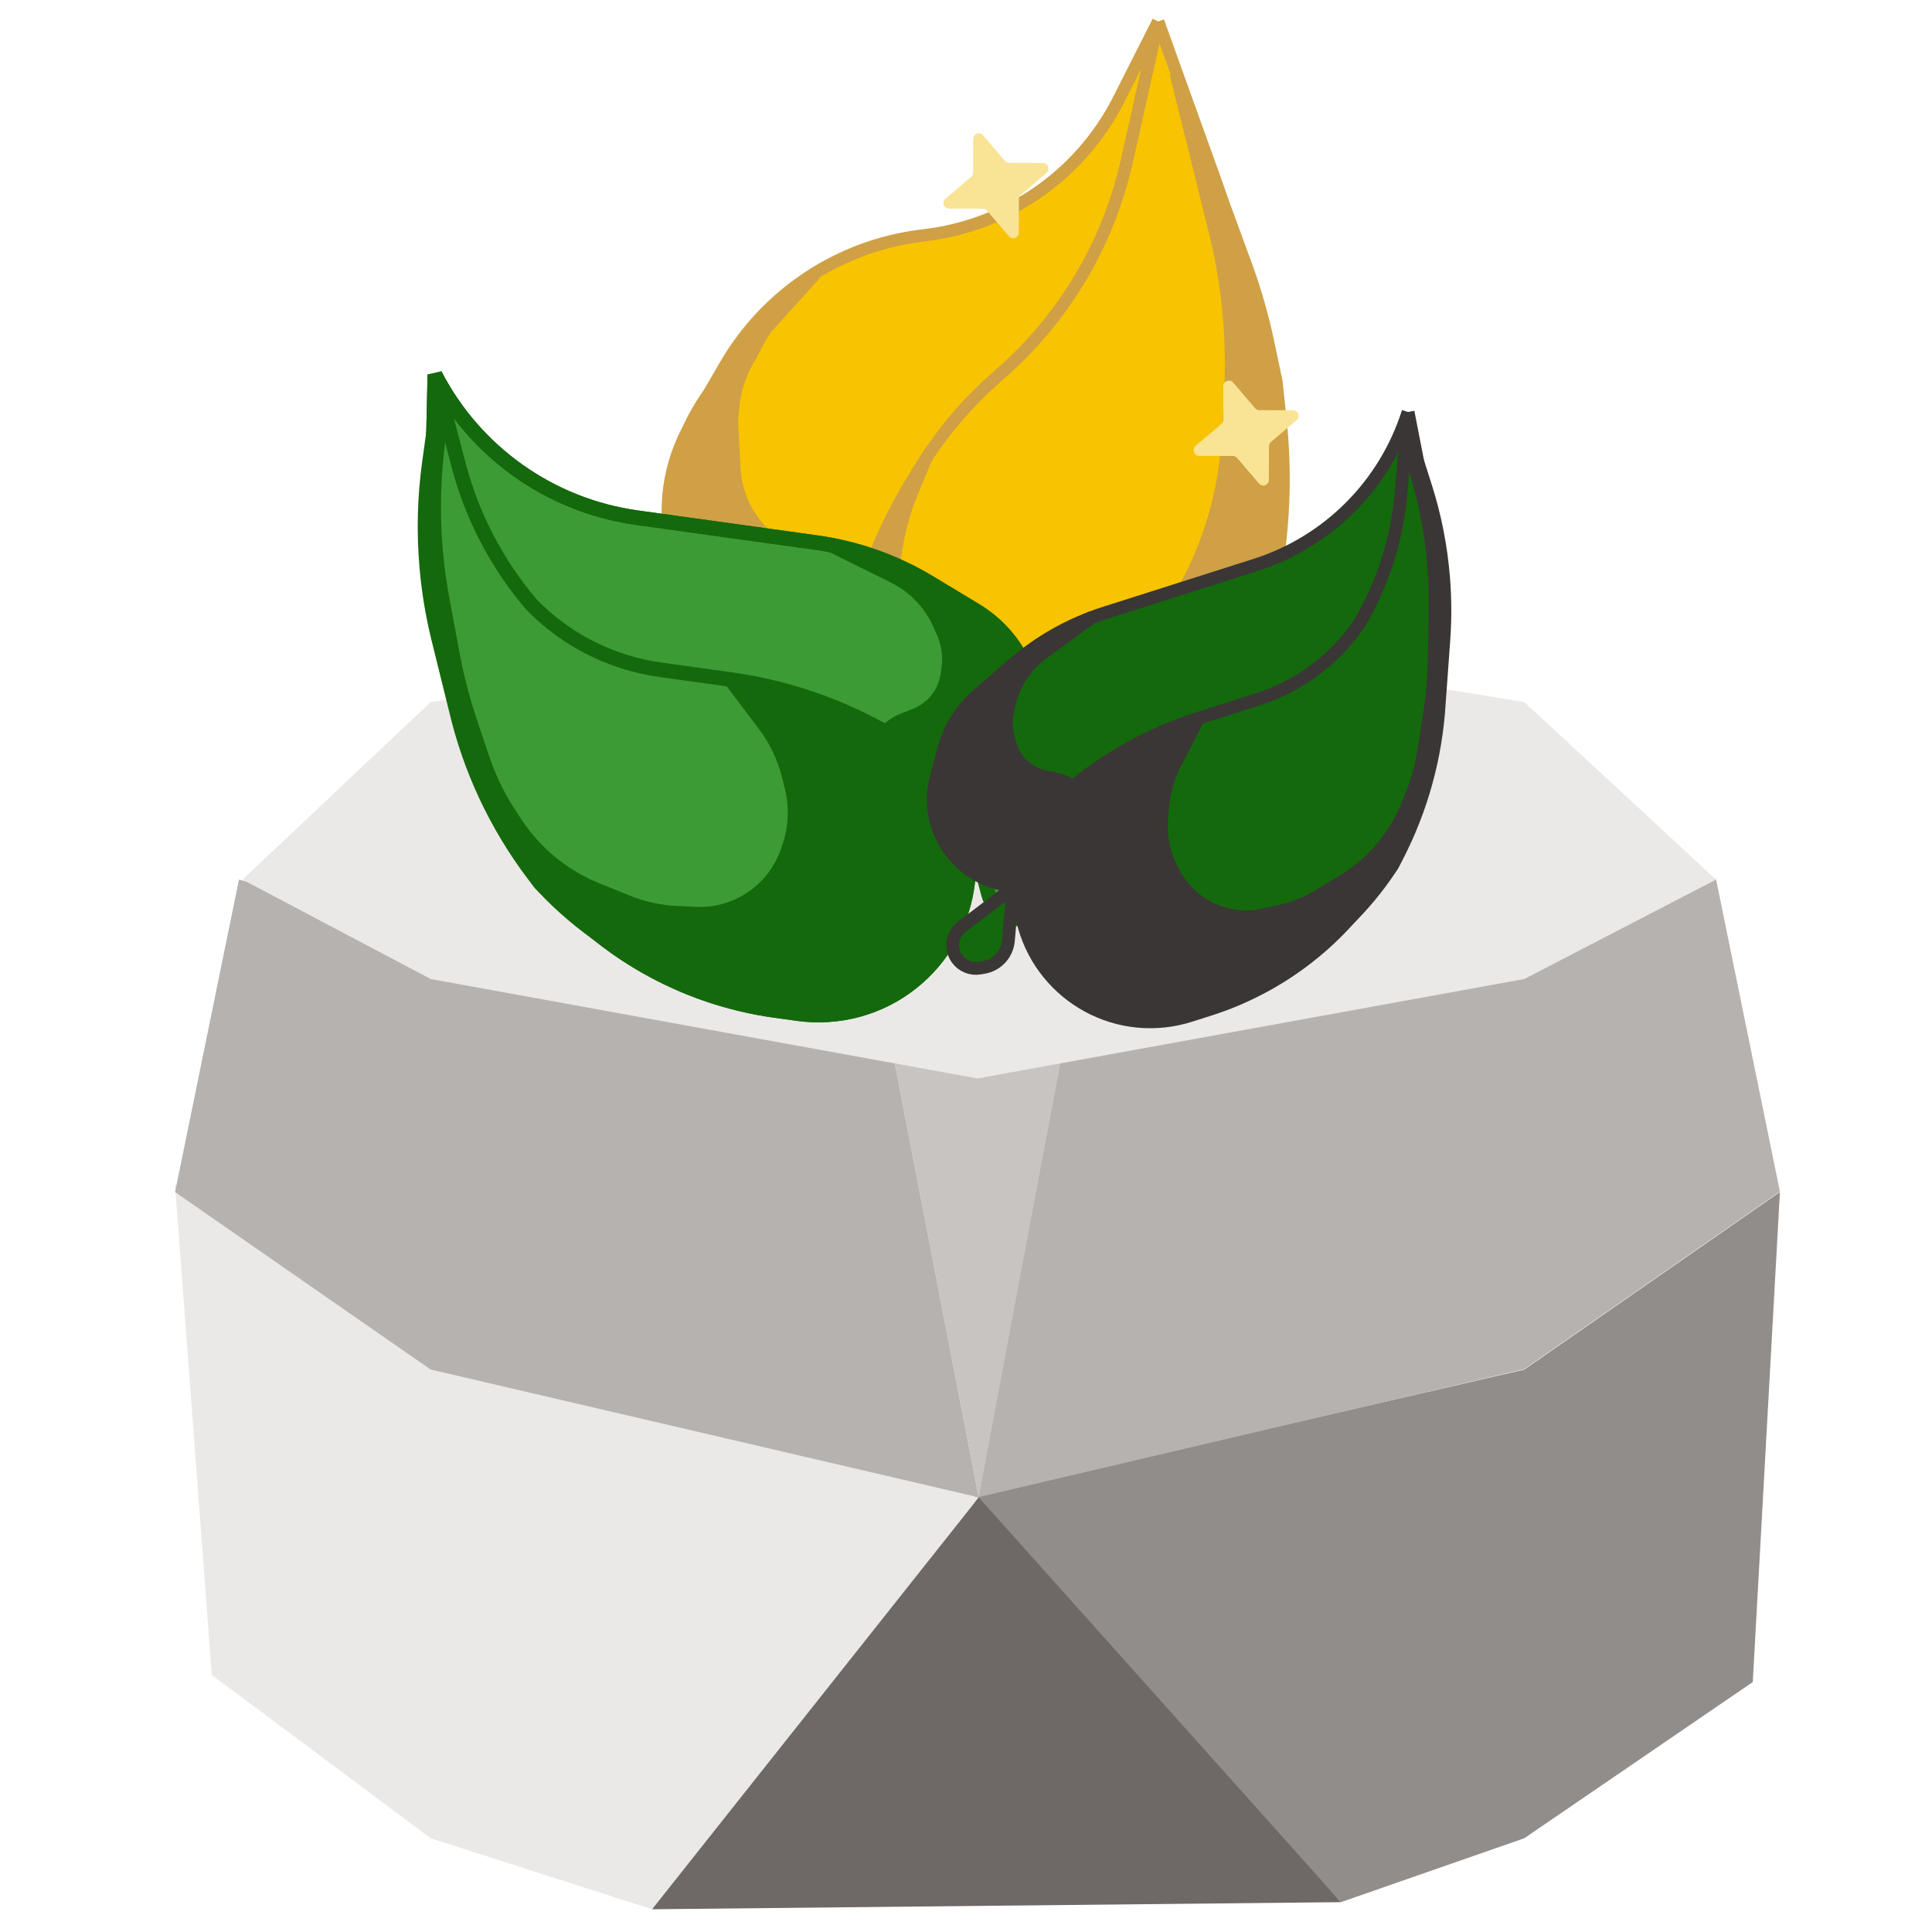 <?xml version="1.0" encoding="UTF-8"?><svg id="a" xmlns="http://www.w3.org/2000/svg" viewBox="0 0 100 100"><g id="b"><path d="M90.723,87.062l1.405-25.362-13.232,9.189-28.67,6.616,19.178,20.951,9.492-3.308,11.827-8.086Z" fill="#918d8a" stroke-width="0"/><path d="M50.659,77.505l-28.367-6.616-13.232-9.556,1.903,25.361,11.329,8.454,11.459,3.675,16.908-21.318Z" fill="#ebe9e7" stroke-width="0"/><path d="M46.184,54.349l-33.815-8.821-3.308,16.172,13.232,9.189,28.367,6.616-4.476-23.156Z" fill="#b5b2b0" stroke-width="0"/><path d="M55.005,54.324l33.815-8.821,3.308,16.172-13.232,9.189-28.302,6.64,4.411-23.18Z" fill="#b5b2b0" stroke-width="0"/><path d="M50.659,77.505l-16.908,21.318,35.653-.368-18.745-20.951Z" fill="#6e6967" stroke-width="0"/><path d="M55.005,54.349l-4.346-4.411-4.476,4.411,4.476,23.156,4.346-23.156Z" fill="#c7c4c2" stroke-width="0"/><path d="M78.896,36.339l-27.016-4.411-29.587,4.411-9.741,9.189,9.741,5.146,28.302,5.146,28.302-5.146,9.924-5.146-9.924-9.189Z" fill="#ebe9e7" stroke-width="0"/></g><g id="c"><path d="M35.768,21.962l1.769-3.052c2.141-3.693,5.884-6.174,10.119-6.708l.303-.038c3.495-.441,6.66-2.285,8.766-5.11.445-.597.837-1.23,1.173-1.894l2.048-4.047,2.946,8.192c.966,2.688,1.533,5.503,1.683,8.356l.304,5.802-.345,6.98c-.054,1.088-.256,2.163-.6,3.197l-.199.597c-1.651,4.956-6.508,8.113-11.707,7.609l-1.088-.105c-1.546-.15-3.01-.764-4.199-1.763-.615-.516-1.144-1.125-1.57-1.805l-1.591-2.541,1.234,8.183c.2,1.327-1.326,2.216-2.381,1.386-.442-.348-.649-.915-.535-1.466l1.682-8.103c-3.678.872-7.371-1.385-8.271-5.056l-.489-1.992c-.551-2.246-.211-4.619.949-6.62Z" fill="#f8c301" stroke-width="0"/><path d="M59.947,1.112l-1.629,7.247c-.966,4.3-3.286,8.177-6.62,11.06h0c-1.606,1.389-2.987,3.018-4.095,4.83l-.395.646c-1.835,3.001-3.029,6.349-3.506,9.834l-.123.901M59.947,1.112l2.946,8.192c.966,2.688,1.533,5.503,1.683,8.356l.304,5.802-.345,6.98c-.054,1.088-.256,2.163-.6,3.197l-.199.597c-1.651,4.956-6.508,8.113-11.707,7.609l-1.088-.105c-1.546-.15-3.01-.764-4.199-1.763h0c-.615-.516-1.144-1.125-1.57-1.805l-1.591-2.541M59.947,1.112l-2.048,4.047c-.336.664-.729,1.298-1.173,1.894h0c-2.106,2.824-5.271,4.669-8.766,5.11l-.303.038c-4.235.534-7.978,3.015-10.119,6.708l-1.769,3.052c-1.16,2.001-1.5,4.373-.949,6.62l.489,1.992c.901,3.671,4.594,5.929,8.271,5.056h0M43.579,35.63l1.234,8.183c.2,1.327-1.326,2.216-2.381,1.386h0c-.442-.348-.649-.915-.535-1.466l1.682-8.103Z" fill="none" stroke="#cfa046" stroke-width=".637"/><path d="M47.367,35.207l-.403-.878c-.394-.858-.621-1.783-.671-2.726l-.039-.749c-.041-.792-0-1.587.123-2.37l.02-.128c.155-.983.425-1.944.806-2.863l.726-1.754-2.357,4.675c-.545,1.082-.926,2.239-1.128,3.433l-.337,1.983c-.164.968-.051,1.963.327,2.869.28.67.697,1.274,1.225,1.773l.822.778c.557.527,1.173.988,1.836,1.375l.251.146c.772.451,1.612.773,2.488.955.693.144,1.401.198,2.108.161l.116-.006c1.147-.06,2.273-.335,3.318-.811l.9-.41c1.383-.63,2.658-1.475,3.777-2.504l.503-.462c.783-.721,1.48-1.531,2.074-2.414,1.073-1.593,1.796-3.396,2.122-5.289l.075-.432.046-.298c.376-2.432.444-4.901.201-7.35l-.017-.175-.209-1.978-.43-2.037c-.288-1.362-.673-2.701-1.151-4.008l-3.637-9.927,2.042,8.249c.675,2.728.938,5.542.781,8.348l-.13,2.309c-.157,2.787-.951,5.501-2.323,7.932l-.881,1.561c-.865,1.534-2.089,2.837-3.566,3.796l-1.552,1.008c-1.198.778-2.635,1.099-4.049.905l-.234-.032c-.538-.074-1.059-.242-1.538-.496-.896-.475-1.61-1.232-2.033-2.154Z" fill="#cfa046" stroke="#cfa046" stroke-width=".637"/><path d="M43.549,29.382l1.46.033-1.446,5.909-1.49.078c-.559.029-1.119-.023-1.663-.156-.826-.201-1.596-.583-2.257-1.117l-.179-.145c-.632-.512-1.167-1.133-1.579-1.834l-.295-.502c-.665-1.132-1.101-2.383-1.283-3.683l-.008-.061c-.123-.878-.131-1.773-.025-2.654.163-1.36.602-2.697,1.276-3.89.381-.676.84-1.315,1.36-1.891l2.229-2.469c.591-.903,1.303-1.724,2.119-2.439l.399-.349-2.518,2.788c-.288.44-.546.899-.774,1.376-.533.834-.854,1.786-.936,2.773l-.055.656.127,2.431c.032.62.178,1.228.429,1.796.188.426.434.824.731,1.183l.059.071c1.067,1.293,2.644,2.058,4.32,2.096Z" fill="#cfa046" stroke="#cfa046" stroke-width=".637"/><path d="M50.374,7.191c.001-.27.337-.393.512-.188l1.131,1.327c.055.065.136.102.22.102l1.743.006c.27.001.393.337.188.512l-1.327,1.13c-.065.055-.102.136-.102.22l-.006,1.743c-.001.27-.337.393-.512.188l-1.131-1.327c-.055-.065-.135-.102-.22-.102l-1.743-.006c-.27-.001-.393-.337-.188-.512l1.327-1.13c.065-.055.102-.136.102-.22l.006-1.743Z" fill="#f9e395" stroke-width="0"/><path d="M63.318,19.988c.001-.27.337-.393.512-.188l1.131,1.327c.055.065.135.102.22.102l1.743.006c.27.001.393.337.188.512l-1.327,1.131c-.065.055-.102.136-.102.22l-.006,1.743c-.001.27-.337.393-.512.188l-1.131-1.327c-.055-.065-.135-.102-.22-.102l-1.743-.006c-.27-.001-.393-.337-.188-.512l1.327-1.131c.065-.055.102-.136.102-.22l.006-1.743Z" fill="#f9e395" stroke-width="0"/><path d="M40.422,33.536c.001-.27.337-.393.512-.188l1.131,1.327c.055.065.136.102.22.102l1.743.006c.27.001.393.337.188.512l-1.327,1.13c-.065.055-.102.136-.102.22l-.006,1.743c-.001.27-.337.393-.512.188l-1.131-1.327c-.055-.065-.135-.102-.22-.102l-1.743-.006c-.27-.001-.393-.337-.188-.512l1.327-1.13c.065-.055.102-.136.102-.22l.006-1.743Z" fill="#f9e395" stroke-width="0"/></g><g id="d"><path d="M50.482,31.59l-2.366-1.428c-1.792-1.082-3.785-1.788-5.858-2.076l-8.194-1.139-1.096-.152c-4.483-.623-8.383-3.385-10.459-7.407l-.149,6.668c-.123,5.484,1.057,10.919,3.442,15.858l.178.368.462.802c2.25,3.903,5.828,6.867,10.082,8.35,1.167.407,2.372.698,3.596.868l1.176.163c.507.071,1.019.091,1.53.06,4.4-.261,7.702-4.126,7.274-8.513l-.082-.84c3.283-.61,5.115-4.146,3.72-7.18l-.721-1.567c-.542-1.177-1.424-2.165-2.534-2.834Z" fill="#3d9b35" stroke="#14690c" stroke-width=".757"/><path d="M50.017,43.171h0c-.646-1.915-1.856-3.589-3.471-4.805l-.374-.282h0c-2.564-1.512-5.401-2.502-8.35-2.911l-3.092-.43-.549-.076c-2.539-.353-4.887-1.542-6.674-3.379h0c-1.784-2.092-3.072-4.559-3.77-7.218l-1.229-4.683M50.017,43.171h0c3.283-.61,5.115-4.146,3.72-7.18l-.721-1.567c-.542-1.177-1.424-2.165-2.534-2.834l-2.366-1.428c-1.792-1.082-3.785-1.788-5.858-2.076l-8.194-1.139-1.096-.152c-4.483-.623-8.383-3.385-10.459-7.407h0M50.017,43.171l.082.84c.429,4.387-2.873,8.252-7.274,8.513h0c-.511.03-1.023.01-1.53-.06l-1.176-.163c-1.224-.17-2.429-.461-3.596-.868h0c-4.254-1.483-7.832-4.447-10.082-8.35l-.462-.802-.178-.368c-2.385-4.939-3.565-10.374-3.442-15.858l.149-6.668" fill="none" stroke="#14690c" stroke-width=".757"/><path d="M53.739,44.983l-3.379-1.764.798,3.042c.204.777.907,1.317,1.71,1.314l.24-.001c.52-.002.995-.298,1.226-.764.332-.67.067-1.481-.595-1.827Z" fill="#3d9b35" stroke="#14690c" stroke-width=".757"/><path d="M39.564,37.477l-1.446-1.913.697.097c1.136.158,2.253.427,3.336.805l.386.135c.881.307,1.728.705,2.527,1.187.705.425,1.37.915,1.985,1.461l.945.839c1.005.81,1.633,1.998,1.737,3.285l.025.305c.046.574.001,1.152-.135,1.712l-.296,1.222c-.212.873-.581,1.7-1.089,2.441l-.095.138c-.587.854-1.364,1.56-2.27,2.061-1.083.599-2.311.885-3.547.827l-1.037-.049c-.598-.028-1.193-.109-1.777-.24l-1.685-.379c-1.006-.226-1.992-.534-2.949-.919-2.549-1.027-4.846-2.592-6.735-4.588l-.186-.197-.34-.45c-1.921-2.541-3.287-5.456-4.01-8.558l-.897-3.627c-.298-1.206-.503-2.434-.613-3.671-.162-1.827-.117-3.667.136-5.484l.241-1.732.516-2.029-.096.687-.28,2.475c-.151,1.336-.199,2.682-.142,4.025.052,1.236.191,2.467.417,3.683l.509,2.741c.235,1.267.56,2.515.972,3.736l.607,1.797c.339,1.004.805,1.961,1.387,2.848l.304.464c.558.85,1.253,1.601,2.058,2.222.662.511,1.392.929,2.168,1.242l1.578.636c.815.329,1.68.518,2.559.559l.965.046c.998.047,1.986-.217,2.828-.757.906-.581,1.591-1.45,1.945-2.466l.079-.226c.352-1.008.402-2.097.146-3.134l-.138-.556c-.242-.977-.679-1.895-1.286-2.698Z" fill="#14690c" stroke="#14690c" stroke-width=".757"/><path d="M47.403,37.034l-.687.275c-.931.373-1.501,1.32-1.394,2.317.078.725.504,1.367,1.143,1.721l1.588.879c1.027.568,2.253.652,3.347.228,1.023-.396,1.836-1.197,2.246-2.215l.05-.123c.248-.615.349-1.279.296-1.939l-.042-.526c-.088-1.087-.447-2.134-1.045-3.046l-.28-.427c-.55-.838-1.243-1.572-2.048-2.168l-.816-.604c-.969-.718-2.025-1.309-3.144-1.759l-3.621-1.459,3.283,1.626c1.054.522,1.894,1.395,2.374,2.47l.187.418c.265.593.358,1.248.269,1.891l-.044.319c-.098.705-.472,1.343-1.04,1.772-.19.144-.399.262-.621.351Z" fill="#14690c" stroke="#14690c" stroke-width=".757"/></g><g id="e"><path d="M50.609,35.962l1.825-1.579c1.382-1.196,2.993-2.098,4.735-2.652l6.885-2.191.921-.293c3.766-1.199,6.715-4.153,7.907-7.921l1.114,5.717c.916,4.702.704,9.554-.619,14.158l-.099.343-.279.758c-1.36,3.692-4.002,6.771-7.444,8.677-.944.523-1.938.951-2.967,1.278l-.988.314c-.426.136-.864.229-1.308.278-3.826.426-7.239-2.413-7.518-6.252l-.053-.735c-2.916-.04-5.015-2.813-4.263-5.63l.389-1.456c.292-1.093.906-2.074,1.762-2.814Z" fill="#14690c" stroke-width="0"/><path d="M52.721,45.861h0c.273-1.744,1.067-3.364,2.277-4.648l.281-.298h0c1.983-1.68,4.279-2.951,6.756-3.74l2.598-.827.461-.147c2.133-.679,3.978-2.049,5.245-3.895h0c1.226-2.064,1.97-4.378,2.178-6.769l.366-4.212M52.721,45.861h0c-2.916-.04-5.015-2.813-4.263-5.63l.389-1.456c.292-1.093.906-2.074,1.762-2.814l1.825-1.579c1.382-1.196,2.993-2.098,4.735-2.652l6.885-2.191.921-.293c3.766-1.199,6.715-4.153,7.907-7.921h0M52.721,45.861l.053.735c.279,3.839,3.693,6.678,7.518,6.252h0c.444-.049.882-.143,1.308-.278l.988-.314c1.029-.327,2.022-.756,2.967-1.278h0c3.442-1.905,6.084-4.985,7.444-8.677l.279-.758.099-.343c1.323-4.604,1.535-9.456.619-14.158l-1.114-5.717" fill="none" stroke="#393635" stroke-width=".661"/><path d="M49.785,47.971l2.647-2.017-.238,2.736c-.061.699-.586,1.268-1.278,1.384l-.206.035c-.448.075-.9-.109-1.168-.476-.384-.527-.277-1.265.242-1.661Z" fill="#14690c" stroke="#393635" stroke-width=".661"/><path d="M60.878,39.416l.962-1.86-.586.186c-.954.304-1.876.701-2.752,1.186l-.313.173c-.713.395-1.383.862-2,1.395-.544.47-1.043.99-1.493,1.551l-.689.862c-.745.846-1.11,1.961-1.01,3.084l.024.266c.045.501.17.992.369,1.454l.435,1.008c.311.72.751,1.378,1.298,1.94l.102.105c.631.648,1.404,1.141,2.259,1.439,1.021.356,2.12.42,3.175.187l.885-.196c.511-.113,1.011-.27,1.494-.469l1.394-.575c.833-.343,1.636-.754,2.402-1.227,2.042-1.261,3.788-2.947,5.119-4.944l.131-.197.226-.438c1.278-2.471,2.023-5.182,2.187-7.959l.236-3.255c.078-1.082.074-2.169-.015-3.251-.13-1.597-.441-3.174-.927-4.7l-.463-1.455-.744-1.67.184.577.606,2.089c.327,1.128.567,2.279.717,3.443.138,1.071.2,2.151.186,3.231l-.033,2.434c-.015,1.125-.11,2.248-.285,3.36l-.257,1.637c-.143.915-.403,1.807-.773,2.656l-.193.444c-.354.814-.842,1.563-1.443,2.216-.495.538-1.061,1.005-1.682,1.389l-1.264.78c-.653.403-1.37.694-2.12.86l-.824.182c-.852.188-1.742.107-2.546-.234-.866-.366-1.583-1.012-2.039-1.835l-.101-.183c-.452-.816-.656-1.746-.589-2.676l.036-.499c.064-.877.304-1.732.708-2.513Z" fill="#393635" stroke="#393635" stroke-width=".661"/><path d="M54.061,40.194l.632.135c.857.183,1.487.914,1.542,1.789.04.636-.232,1.251-.729,1.65l-1.237.991c-.8.641-1.843.894-2.847.691-.939-.189-1.757-.759-2.261-1.574l-.061-.099c-.304-.493-.489-1.049-.541-1.626l-.041-.459c-.085-.948.07-1.903.45-2.776l.178-.408c.349-.802.838-1.537,1.443-2.169l.613-.64c.728-.761,1.55-1.426,2.446-1.979l2.901-1.791-2.585,1.885c-.83.605-1.424,1.481-1.679,2.477l-.099.388c-.14.549-.124,1.127.048,1.667l.085.268c.189.592.605,1.086,1.157,1.371.185.096.382.166.586.21Z" fill="#393635" stroke="#393635" stroke-width=".661"/></g></svg>